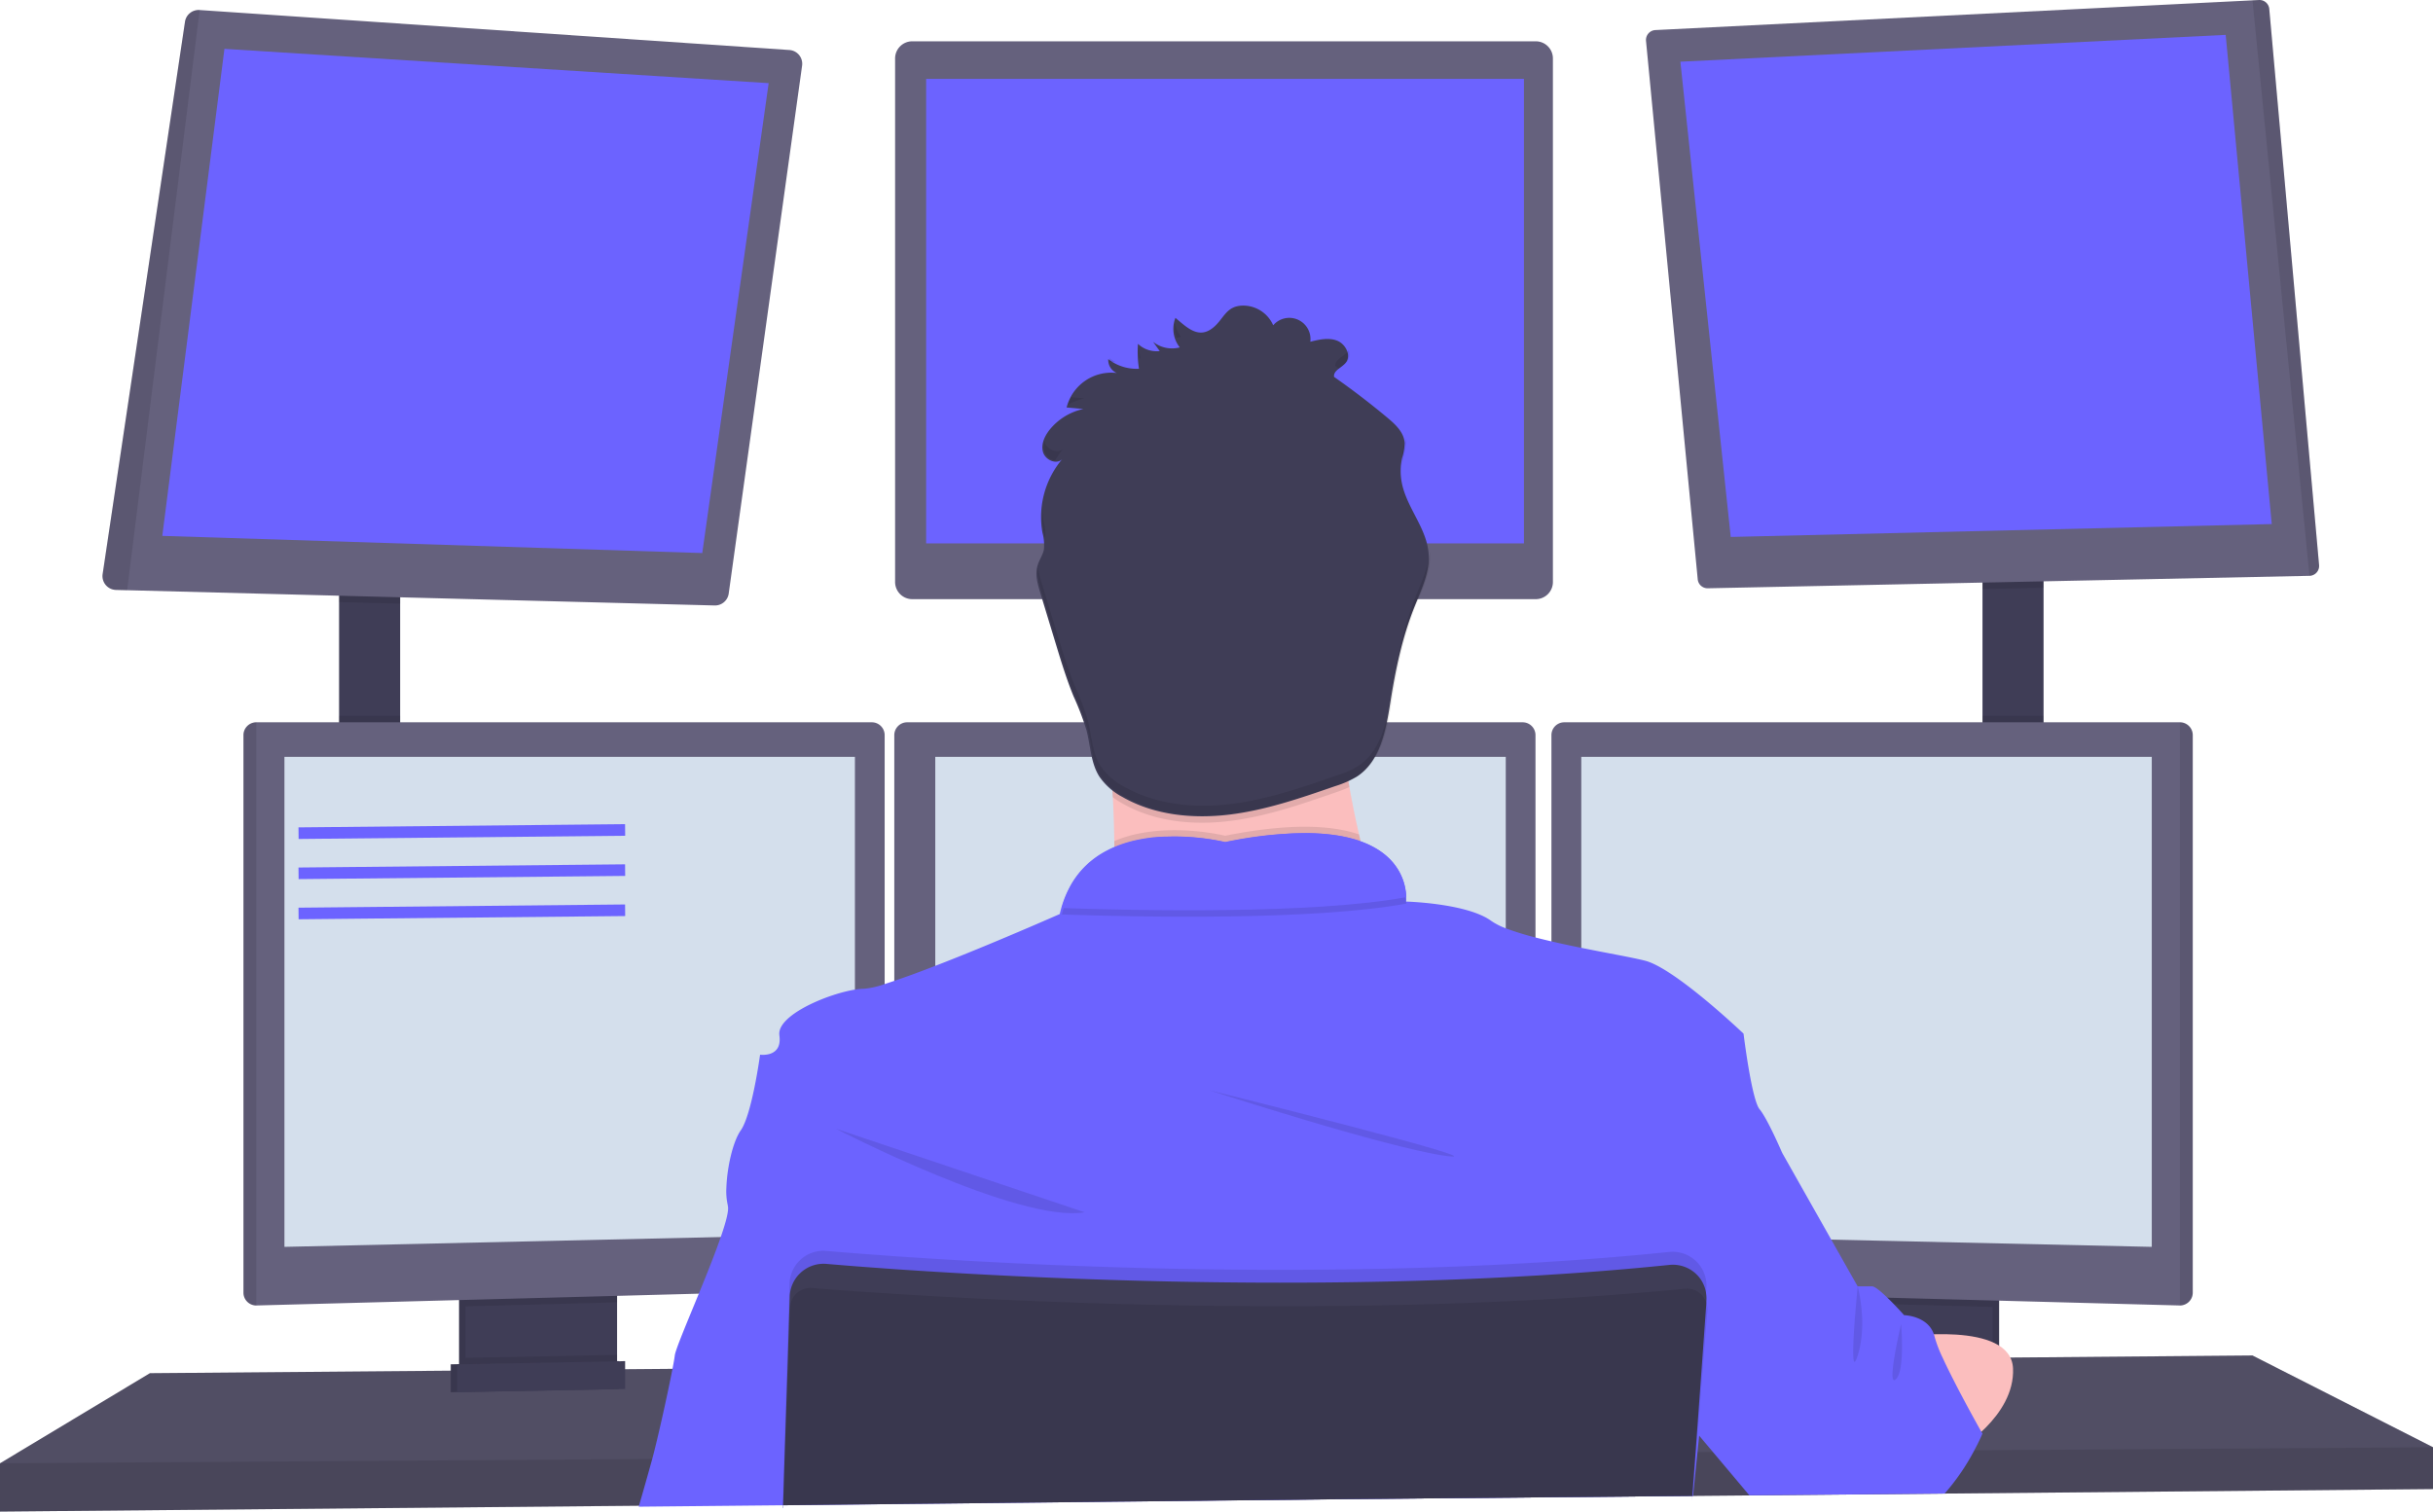 <svg width="420" height="261" fill="none" xmlns="http://www.w3.org/2000/svg"><path d="M69.075 101.054H58.534v32.042h10.541v-32.042zm283.697-1.667h-10.541v33.898h10.541V99.387z" fill="#3F3D56"/><path d="M420 249.886v7.224l-84.288.778-.899.017-32.036.294-.765.011-9.737.084h-.289l-59.355.55-97.432.906h-.083l-24.773.233-.266.006L0 261v-8.336l25.882-15.56 51.932-.433 1.11-.006.366-.005 1.11-.017 24.933-.206 1.115-.005.355-.006 1.11-.005 7.995-.067.211-.006 19.724-.166h.16l153.908-1.301 3.767-.027h.377l2.875-.028 20.889-.173 1.109-.016 1.027-.011h.532l6.497-.05 1.287-.017 1.726-.011 5.409-.05 8.583-.072 1.11-.011 1.931-.012h.361l41.45-.355L420 249.886z" fill="#65617D"/><path opacity=".2" d="M420 249.886v7.224l-84.288.778-.899.017-32.036.294-.765.011-9.737.084h-.289l-59.355.55-97.432.906h-.083l-24.773.233-.266.006L0 261v-8.336l25.882-15.56 51.932-.433 1.11-.006.366-.005 1.11-.017 24.933-.206 1.115-.005.355-.006 1.11-.005 7.995-.067.211-.006 19.724-.166h.16l153.908-1.301 3.767-.027h.377l2.875-.028 20.889-.173 1.109-.016 1.027-.011h.532l6.497-.05 1.287-.017 1.726-.011 5.409-.05 8.583-.072 1.11-.011 1.931-.012h.361l41.45-.355L420 249.886z" fill="#000"/><path d="M105.416 222.105v13.61a3.41 3.41 0 01-1.942 3.079 3.32 3.32 0 01-1.387.333l-19.363.411a3.326 3.326 0 01-1.498-.316 3.4 3.4 0 01-1.98-3.096v-14.021h26.17z" fill="#3F3D56"/><path opacity=".1" d="M105.416 222.105v13.61a3.41 3.41 0 01-1.942 3.079 3.32 3.32 0 01-1.387.333l-19.363.411a3.326 3.326 0 01-1.498-.316 3.4 3.4 0 01-1.98-3.096v-14.021h26.17z" fill="#000"/><path d="M106.526 222.105v13.61a3.41 3.41 0 01-1.942 3.079 3.32 3.32 0 01-1.387.333l-19.364.411a3.326 3.326 0 01-1.498-.316 3.399 3.399 0 01-1.98-3.096v-14.021h26.171zm238.573 0h-26.171v17.506h26.171v-17.506z" fill="#3F3D56"/><path opacity=".1" d="M345.099 222.105h-26.171v17.506h26.171v-17.506z" fill="#000"/><path d="M343.989 222.105h-26.171v17.506h26.171v-17.506z" fill="#3F3D56"/><path opacity=".1" d="M69.075 101.048v3.185l-10.541-.273v-2.912h10.541z" fill="#000"/><path d="M138.461 11.345l-12.666 91.137a2.388 2.388 0 01-2.425 2.062L21.949 101.91l-1.925-.05a2.386 2.386 0 01-2.309-2.707l14.22-95.405a2.39 2.39 0 012.52-2.017l101.787 6.902a2.377 2.377 0 012.154 1.736c.089.317.111.65.065.976z" fill="#65617D"/><path d="M38.743 8.433L28.018 92.529l93.211 2.962 11.462-81.135-93.948-5.923z" fill="#6C63FF"/><path d="M265.116 7.132H157.475a2.96 2.96 0 00-2.957 2.962v90.398a2.96 2.96 0 002.957 2.962h107.641a2.96 2.96 0 002.957-2.962V10.094a2.96 2.96 0 00-2.957-2.962z" fill="#65617D"/><path d="M263.074 13.617H159.877v80.207h103.197V13.618z" fill="#6C63FF"/><path opacity=".1" d="M352.772 99.381v2.106l-10.541.217v-2.323h10.541z" fill="#000"/><path d="M400.337 97.603a1.703 1.703 0 01-.444 1.267 1.71 1.71 0 01-1.22.556l-103.863 2.15a1.709 1.709 0 01-1.737-1.55l-8.927-92.96a1.705 1.705 0 01.41-1.284 1.705 1.705 0 011.21-.59L388.841.059l1.11-.056a1.7 1.7 0 011.786 1.556l8.6 96.045z" fill="#65617D"/><path d="M290.077 10.655l94.137-4.634 7.951 84.469-93.394 2.223-8.694-82.058z" fill="#6C63FF"/><path opacity=".1" d="M400.337 97.603a1.703 1.703 0 01-.444 1.267 1.714 1.714 0 01-1.22.555L388.841.058l1.11-.056a1.7 1.7 0 011.786 1.556l8.6 96.045zM34.471 1.725L21.95 101.91l-1.925-.05a2.386 2.386 0 01-2.309-2.707l14.22-95.405a2.39 2.39 0 012.536-2.023zm34.604 121.88H58.534v9.491h10.541v-9.491zm37.451 98.495v2.762l-26.171.7V222.1h26.171z" fill="#000"/><path d="M152.715 126.911v93.472a2.22 2.22 0 01-2.136 2.195l-106.332 2.834h-.028a2.217 2.217 0 01-2.191-2.195v-96.306a2.224 2.224 0 012.191-2.195h106.304a2.219 2.219 0 012.192 2.195z" fill="#65617D"/><path opacity=".1" d="M44.247 124.716v100.696h-.028a2.217 2.217 0 01-2.191-2.195v-96.306a2.224 2.224 0 012.191-2.195h.028z" fill="#000"/><path d="M49.102 130.685h98.481v82.384l-98.481 2.223v-84.607z" fill="#D4DFEC"/><path opacity=".1" d="M352.772 123.605h-10.541v9.68h10.541v-9.68zm-8.783 98.495v3.562l-26.171-.7V222.1h26.171z" fill="#000"/><path d="M378.527 126.911v96.306a2.221 2.221 0 01-2.219 2.195l-106.354-2.834a2.22 2.22 0 01-2.136-2.195v-93.472a2.22 2.22 0 012.192-2.195h106.303a2.222 2.222 0 012.214 2.195z" fill="#65617D"/><path opacity=".1" d="M378.527 126.911v96.306a2.221 2.221 0 01-2.219 2.195V124.716a2.219 2.219 0 012.219 2.195z" fill="#000"/><path d="M371.453 130.685h-98.481v82.384l98.481 2.223v-84.607z" fill="#D4DFEC"/><path d="M265.066 126.911v93.472a2.225 2.225 0 01-2.136 2.195l-106.332 2.834a2.225 2.225 0 01-2.219-2.195v-96.306a2.225 2.225 0 012.192-2.195h106.304a2.22 2.22 0 012.191 2.195z" fill="#65617D"/><path d="M161.453 130.685h98.481v82.384l-98.481 2.223v-84.607z" fill="#D4DFEC"/><path opacity=".1" d="M420 249.886v7.224l-84.288.778-.899.017-32.036.294-.765.011-9.737.084h-.289l-59.355.55-97.432.906h-.083l-24.773.233-.266.006L0 261v-8.336l112.357-.739h.266l22.742-.156h.106l157.059-1.039h.161l.094-.005h.261l2.657-.017h.81l41.329-.278 2.441-.011.544-.005 79.173-.528z" fill="#000"/><path d="M211.476 133.096c15.728 0 28.479-12.771 28.479-28.525 0-15.754-12.751-28.525-28.479-28.525-15.729 0-28.479 12.771-28.479 28.525 0 15.754 12.75 28.525 28.479 28.525z" fill="#FBBEBE"/><path d="M239.96 162.922s-55.204 6.668-49.933 0c1.908-2.412 2.435-9.559 2.33-17.7a210.022 210.022 0 00-.25-7.585c-.61-12.226-2.08-24.174-2.08-24.174s48.269-22.784 42.721-4.724c-2.22 7.297-1.493 17.544.194 27.164a163.588 163.588 0 001.664 8.169 192.135 192.135 0 005.354 18.85z" fill="#FBBEBE"/><path opacity=".1" d="M239.96 162.922s-55.204 6.668-49.933 0c1.908-2.412 2.435-9.559 2.33-17.7 8.416-3.601 19.124-.917 19.124-.917 11.274-2.251 18.504-1.811 23.125-.233a192.214 192.214 0 005.354 18.85z" fill="#000"/><path d="M135.177 260.378v-.467l97.438-1.062 59.365-.555h.167l-.061.822.083-.822h.106v-.095l.76-7.474.288-2.829.089-.883.078-.74 3.428-11.453 3.429-11.436 2.885-9.631 4.406-14.715s-2.497-5.835-3.884-7.503c-1.387-1.667-2.774-13.059-2.774-13.059s-11.84-11.298-17.017-12.598c-2.169-.556-6.452-1.295-11.002-2.223a154.768 154.768 0 01-5.132-1.111c-.949-.217-1.881-.445-2.774-.673a48.628 48.628 0 01-5.132-1.589 11.478 11.478 0 01-2.497-1.273c-4.078-2.995-14.298-3.334-14.691-3.334a.127.127 0 010-.039v-.05a5.839 5.839 0 000-.7 4.56 4.56 0 00-.05-.778c0-.089 0-.183-.039-.278a7.7 7.7 0 00-.111-.633 2.68 2.68 0 00-.067-.295 9.574 9.574 0 00-.693-1.939c-.039-.089-.089-.184-.134-.273a10.112 10.112 0 00-1.176-1.75 10.843 10.843 0 00-1.509-1.467c-.15-.117-.305-.239-.466-.35a2.535 2.535 0 00-.283-.2l-.494-.323-.46-.267a16.527 16.527 0 00-1.298-.644 8.63 8.63 0 00-.455-.189c-.156-.061-.4-.156-.605-.233h-.033l-.417-.167c-.316-.106-.638-.2-.976-.295l-.516-.133-.555-.128-.555-.117a24.624 24.624 0 00-1.77-.289l-.632-.077-.649-.067-.672-.056-.954-.055-1.109-.039a69.045 69.045 0 00-14.559 1.55 40.067 40.067 0 00-10.131-.933h-.483l-.555.033h-.355l-.715.067c-.239 0-.483.05-.722.083-.238.033-.488.061-.726.1l-.367.061c-.36.061-.726.128-1.109.206-.122.022-.244.05-.366.083-.483.106-.966.234-1.443.378-.239.067-.477.145-.716.228-.122.033-.238.078-.355.122l-.355.128-.349.139-.417.167c-.21.089-.416.183-.621.283-.116.05-.233.106-.344.167-.111.061-.227.111-.333.172a15.375 15.375 0 00-3.445 2.434l-.283.272-.278.284a6.287 6.287 0 00-.271.294 13.18 13.18 0 00-1.01 1.251 7.607 7.607 0 00-.255.355c-.353.52-.671 1.062-.955 1.623-.072.133-.138.272-.205.406a18.225 18.225 0 00-1.11 2.917c-.103.371-.198.741-.283 1.112 0 0-11.745 5.19-21.488 8.947-2.591 1-5.032 1.906-7.074 2.589-.593.2-1.148.384-1.664.556-1.12.405-2.284.674-3.468.8-.558.009-1.114.061-1.664.156-4.478.728-12.151 3.89-12.989 7.063a2.042 2.042 0 00-.055.778v.061c.555 3.89-3.329 3.334-3.329 3.334s-1.387 10.281-3.329 13.06c-1.404 2-2.364 6.463-2.486 9.83-.069 1.05.013 2.103.244 3.129v.078c.222.745-.31 2.778-1.215 5.385-.982 2.862-2.413 6.418-3.789 9.775-2.075 5.068-4.028 9.669-4.15 10.681-.05.45-.194 1.256-.394 2.295-.81 4.234-2.608 12.298-3.495 15.56a610.959 610.959 0 01-2.281 8.058c0 .066-.039.133-.055.194l24.872-.244v.467h.078-.033z" fill="#6C63FF"/><path opacity=".1" d="M144.254 194.875s31.625 16.394 42.998 14.449l-42.998-14.449zm64.359-6.668s30.793 10.003 41.057 11.392c10.264 1.389-41.057-11.392-41.057-11.392zm34.155-32.187c-16.09 2.967-46.383 2.328-59.477 1.878 4.799-17.227 28.201-11.37 28.201-11.37 28.968-5.79 31.187 6.224 31.276 9.492z" fill="#000"/><path d="M242.768 154.908c-16.09 2.968-46.383 2.329-59.477 1.879 4.799-17.228 28.201-11.37 28.201-11.37 28.968-5.791 31.187 6.224 31.276 9.491z" fill="#6C63FF"/><path d="M328.177 230.858s18.953-2.918 19.325 5.418c.371 8.336-9.666 14.16-9.666 14.16l-9.659-19.578z" fill="#FBBEBE"/><path opacity=".1" d="M232.942 135.903c-.815.365-1.649.687-2.497.967-5.981 2.067-12.012 4.151-18.309 4.907-6.297.755-12.905.089-18.398-3.057a15.966 15.966 0 01-1.664-1.083c-.611-12.226-2.081-24.174-2.081-24.174s48.27-22.784 42.721-4.724c-2.208 7.297-1.459 17.544.228 27.164z" fill="#000"/><path d="M203.664 59.986a5.245 5.245 0 01-4.616-.972l1.154 1.606a4.692 4.692 0 01-3.762-1.25 18.985 18.985 0 00.178 4.306 8.045 8.045 0 01-5.304-1.667 2.456 2.456 0 001.464 2.395 7.943 7.943 0 00-5.446 1.343 7.97 7.97 0 00-3.209 4.61l2.896.266a10.243 10.243 0 00-5.792 3.54c-.888 1.111-1.565 2.534-1.176 3.89.388 1.356 2.263 2.223 3.284 1.256a15.542 15.542 0 00-3.384 12.664c.263.95.35 1.942.255 2.924-.183.916-.76 1.711-1.048 2.606-.555 1.623-.028 3.384.466 5.001l2.602 8.569c.943 3.096 1.881 6.197 3.112 9.192a45.74 45.74 0 012.22 5.841c.699 2.689.726 5.634 2.219 7.985a11.07 11.07 0 003.983 3.518c5.488 3.145 12.118 3.812 18.398 3.056 6.281-.755 12.306-2.839 18.282-4.907a17.18 17.18 0 003.795-1.667c4.133-2.712 5.054-8.258 5.825-13.143.86-5.446 2.009-10.88 4.045-16.004 1.209-3.051 2.774-6.146 2.508-9.414-.339-4.34-3.767-7.858-4.616-12.126a10.574 10.574 0 01.038-4.318 9.815 9.815 0 00.439-2.611c-.095-1.79-1.559-3.168-2.935-4.318a134.979 134.979 0 00-9.244-7.08c-.16-1.112 1.349-1.59 2.031-2.468.965-1.239-.033-3.206-1.498-3.784-1.465-.578-3.107-.2-4.633.183a3.663 3.663 0 00-2.147-3.811 3.651 3.651 0 00-4.261.972 5.662 5.662 0 00-4.671-3.38c-3.679-.288-3.751 2.53-6.104 4.08-2.352 1.55-4.294-.495-6.103-1.984a5.164 5.164 0 00.755 5.101z" fill="#3F3D56"/><path d="M342.231 247.529s-.494 1.178-1.404 2.885a38.36 38.36 0 01-4.993 7.318l-.15.161h-.899l-32.035.295h-.766l-.094-.111-6.214-7.386-2.342-2.784-.094-.116-.2-.234-.111-.133-.144-.172-4.555-5.413 1.664-6.947 2.836-11.703.072-.283.554-2.223.394-1.667 1.321-5.435 4.527-18.7 8.045 4.168 8.483 15.004 4.555 8.058h2.497c.472 0 1.554.911 2.641 1.962.388.372.777.766 1.11 1.111a74.081 74.081 0 011.77 1.901s4.044.088 5.132 3.278c.056.155.102.312.138.473a22.452 22.452 0 001.404 3.645c.716 1.562 1.615 3.334 2.525 5.107a283.607 283.607 0 004.044 7.469l.078.139.211.333z" fill="#6C63FF"/><path opacity=".1" d="M294.571 222.439l-.055.795v.055l-.094 1.278-.738 10.287-.894 12.392-.255 3.49-.555 7.469v.094l-59.365.556-97.422 1.056v.467h-.077v-.623l.249-7.98.477-15.593.411-13.221.039-1.317a5.855 5.855 0 013.995-5.373 5.827 5.827 0 012.341-.278c2.619.222 6.02.494 10.087.783l1.664.122c23.486 1.634 66.889 3.746 110.687 1.112.921-.05 1.848-.106 2.774-.172a517.755 517.755 0 0020.296-1.668 5.839 5.839 0 016.066 3.733c.305.799.431 1.655.369 2.508v.028z" fill="#000"/><path d="M135.177 260.378v-.467l97.438-1.062 59.366-.555h.166v-.095l.555-7.469.238-3.334.91-12.565.716-9.947v-.245a5.89 5.89 0 00-.061-1.372.175.175 0 000-.056 5.773 5.773 0 00-1.11-2.578 5.836 5.836 0 00-5.226-2.223 519.536 519.536 0 01-20.296 1.667c-.926.067-1.853.122-2.774.172-43.797 2.607-87.201.495-110.687-1.111l-1.664-.122a656.325 656.325 0 01-10.087-.784 5.839 5.839 0 00-4.027 1.171 5.862 5.862 0 00-2.309 4.481l-.377 12.314-.516 15.599-.244 7.98v.623l-.011-.022z" fill="#3F3D56"/><path opacity=".1" d="M294.738 226.334l-.682 8.52-1.016 12.698-.255 3.178-.555 7.119-.033.356v.094l-.083.823.061-.823h-.161l-59.366.556-97.455 1.056v-.156l.272-7.98.555-15.593.355-10.364a3.537 3.537 0 011.698-2.918 3.458 3.458 0 012.097-.5c1.165.094 2.597.206 4.267.328 2.713.2 6.058.433 9.953.678 7.213.455 16.262.945 26.632 1.345 28.85 1.111 67.799 1.483 104.794-1.762 1.665-.144 3.385-.306 5.066-.467a3.473 3.473 0 011.931.367c.168.084.328.185.477.3.483.351.866.822 1.11 1.367.056.109.103.222.138.339.167.461.235.951.2 1.439zm-188.212 7.608v1.773a3.41 3.41 0 01-1.942 3.079l-22.249.428a3.399 3.399 0 01-1.98-3.096v-1.667l26.171-.517z" fill="#000"/><path d="M106.803 239.838l-28.99.556v-4.818l28.99-.556v4.818z" fill="#3F3D56"/><path opacity=".1" d="M106.803 239.838l-28.99.556v-4.818l28.99-.556v4.818z" fill="#000"/><path d="M107.913 239.838l-28.99.556v-4.818l28.99-.556v4.818z" fill="#3F3D56"/><path opacity=".1" d="M203.891 58.164a5.417 5.417 0 01-1.048-2.412 5.275 5.275 0 00.233 2.556c.275-.025.548-.074.815-.144zm-7.046 3.69a19.68 19.68 0 01-.205-2.056v2.061l.205-.005zm45.218 18.544c.031-.495.098-.987.2-1.473a10.03 10.03 0 00.444-2.606 3.446 3.446 0 00-.089-.59c-.094.512-.244 1.023-.355 1.53a10.646 10.646 0 00-.2 3.139zm-11.54-17.172l.605.44c.509-.37.987-.783 1.425-1.234a2.04 2.04 0 00.211-2.023 1.647 1.647 0 01-.211.355c-.682.878-2.191 1.362-2.03 2.462zm-45.59 5.346c-.202.406-.364.83-.483 1.267a10.067 10.067 0 012.775-1.05l-2.292-.217zm7.651-6.046a8.256 8.256 0 01-1.043-.684c-.014.22.003.441.05.656.331-.015.663-.006.993.028zm54.245 32.743c-.227 2.695-1.481 5.29-2.497 7.847-2.036 5.123-3.184 10.558-4.044 16.01-.771 4.884-1.665 10.43-5.826 13.137a16.673 16.673 0 01-3.789 1.667c-5.981 2.073-12.012 4.151-18.309 4.907-6.298.756-12.906.094-18.398-3.051a11.09 11.09 0 01-3.984-3.518c-1.481-2.35-1.509-5.296-2.219-7.985a45.658 45.658 0 00-2.22-5.846c-1.226-2.99-2.169-6.113-3.107-9.186-.869-2.857-1.736-5.715-2.602-8.575a16.055 16.055 0 01-.632-2.64c-.217 1.423.205 2.912.632 4.307.866 2.864 1.733 5.722 2.602 8.575.938 3.095 1.881 6.196 3.107 9.186a45.658 45.658 0 012.22 5.846c.699 2.69.727 5.635 2.219 7.986a11.097 11.097 0 003.984 3.517c5.492 3.146 12.117 3.807 18.398 3.051 6.28-.756 12.306-2.834 18.309-4.907 1.327-.396 2.6-.956 3.789-1.667 4.134-2.706 5.055-8.252 5.826-13.137.86-5.452 2.008-10.887 4.044-16.01 1.21-3.046 2.775-6.141 2.508-9.414 0-.034-.011-.067-.011-.1zm-66.407-2.151v-.06a7.77 7.77 0 00-.255-2.918 14.85 14.85 0 01-.216-1.845 15.25 15.25 0 00.216 3.512c.089.433.189.872.255 1.311zm1.693-13.593c.426-.718.911-1.4 1.448-2.039-1.016.972-2.891.106-3.285-1.245a3.25 3.25 0 000 1.667 2.435 2.435 0 001.837 1.617zm138.572 142.58s1.759 6.391 0 11.948c-1.759 5.558 0-11.948 0-11.948zm7.49 6.519s.738 8.113-.927 9.553c-1.664 1.439.927-9.553.927-9.553z" fill="#000"/><path d="M51.537 143.861l56.376-.556m-56.376 7.485l56.376-.55m-56.376 7.486l56.376-.556" stroke="#6C63FF" stroke-width="2" stroke-miterlimit="10"/></svg>